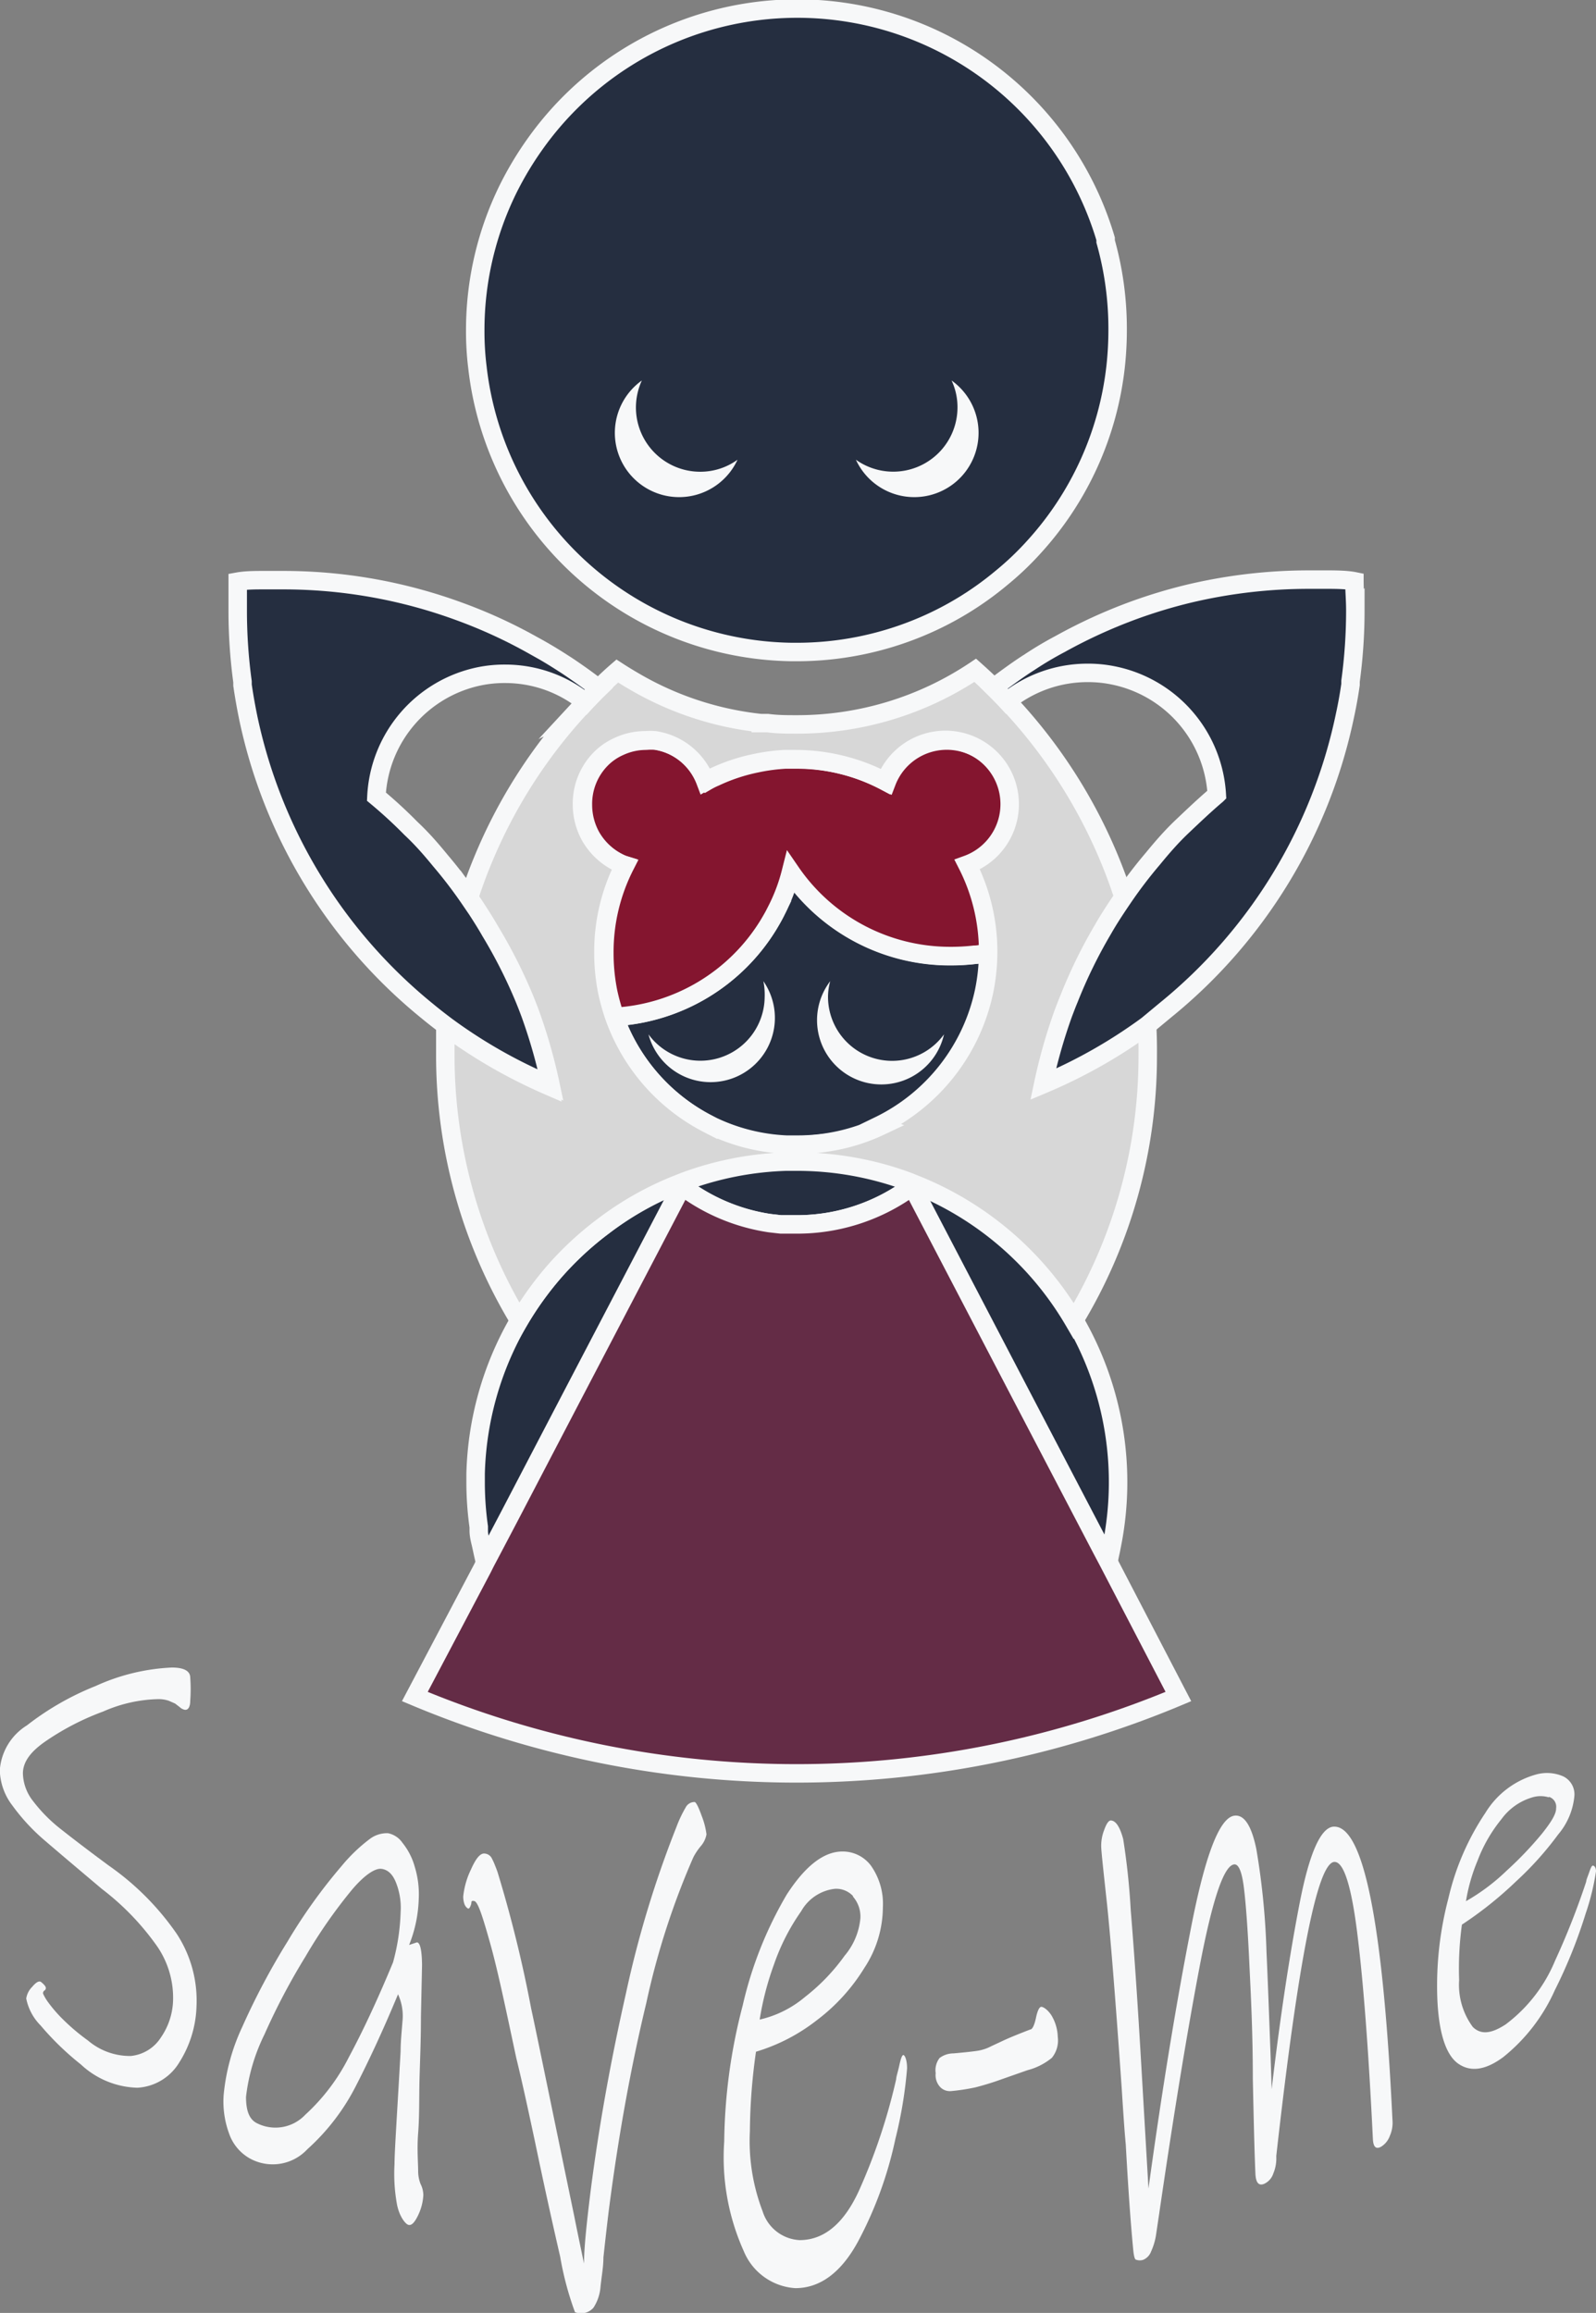 <svg xmlns="http://www.w3.org/2000/svg" viewBox="0 0 86.41 125.22"><rect x="0" y="0" width="86.41" height="125.22" fill="#808080" stroke="none"/><defs><style>.cls-1,.cls-5{fill:#252e40;}.cls-1,.cls-2,.cls-3,.cls-4,.cls-6{stroke:#f7f8f9;stroke-miterlimit:10;}.cls-2{fill:#84152f;}.cls-3{fill:#642c46;}.cls-4{fill:#d7d7d7;}.cls-6{fill:none;}.cls-7{fill:#f7f8f9;}</style></defs><title>logo sem bola</title><g id="Camada_1" data-name="Camada 1"><path class="cls-1" d="M109.62,93.29a11.26,11.26,0,0,1-1.31.07,10.45,10.45,0,0,1-8.62-4.54,9.72,9.72,0,0,1-.77,2.05c-.13.27-.28.53-.43.78a10.45,10.45,0,0,1-8.32,5,10.46,10.46,0,0,0,5.09,5.82l.23.12a10.4,10.4,0,0,0,4,1h.45c.8,0,1.59-.11,2.38-.21a10.52,10.52,0,0,0,2.27-.79,10.49,10.49,0,0,0,5.69-7.27,10.71,10.71,0,0,0,.22-2.14h0C110.19,93.2,109.91,93.25,109.62,93.29Z" transform="translate(-56.89 -41.59)"/><path class="cls-2" d="M111.63,85.15a3.48,3.48,0,0,0-6.73-1.23A10.42,10.42,0,0,0,100,82.71l-.59,0a10.22,10.22,0,0,0-1.57.21,9.9,9.9,0,0,0-2.23.74q-.24.1-.48.24a3.48,3.48,0,0,0-2.73-2.21,3,3,0,0,0-.52,0,3.43,3.43,0,0,0-1.43.31,3.23,3.23,0,0,0-1,.68,3.45,3.45,0,0,0-1,2.49,3.53,3.53,0,0,0,.46,1.74,3.57,3.57,0,0,0,1.49,1.39,2,2,0,0,0,.34.14,10.31,10.31,0,0,0-1.13,4.73,10.71,10.71,0,0,0,.21,2.14,11.88,11.88,0,0,0,.37,1.33,10.45,10.45,0,0,0,8.32-5c.15-.25.3-.51.43-.78a9.72,9.72,0,0,0,.77-2.05,10.45,10.45,0,0,0,8.62,4.54,11.26,11.26,0,0,0,1.31-.07c.29,0,.57-.09.85-.15a10.4,10.4,0,0,0-1.13-4.72A3.48,3.48,0,0,0,111.63,85.15Z" transform="translate(-56.89 -41.59)"/><path class="cls-1" d="M115.06,113.08a17.42,17.42,0,0,0-8.62-7.41l-.32-.13a17.35,17.35,0,0,0-6.09-1.09h-.58a17.35,17.35,0,0,0-5.51,1.08l-.33.13A17,17,0,0,0,89.52,108a17.3,17.3,0,0,0-2.62,2.44A17.71,17.71,0,0,0,85,113.08a17.33,17.33,0,0,0-2.36,8.3c0,.16,0,.31,0,.47a17.27,17.27,0,0,0,.17,2.4l0,.21c0,.29.09.58.15.86s.12.57.19.84l.36-.68.92-1.75,3.47-6.65,5.89-11.27a10.4,10.4,0,0,0,4.74,2l.62.07c.28,0,.57,0,.87,0a10.44,10.44,0,0,0,6.23-2.06l5.88,11.27,4.39,8.4.36.68c.07-.27.14-.56.19-.84a17.4,17.4,0,0,0-2-12.24Z" transform="translate(-56.89 -41.59)"/><path class="cls-3" d="M120.69,133.44a53.43,53.43,0,0,1-41.34,0L83,126.52l.18-.36.36-.68.92-1.75,3.47-6.65,5.89-11.27a10.4,10.4,0,0,0,4.74,2l.61.07c.29,0,.59,0,.88,0a10.44,10.44,0,0,0,6.23-2.06l5.88,11.27,4.39,8.4.36.68Z" transform="translate(-56.89 -41.59)"/><path class="cls-1" d="M116.75,54.66s0-.09,0-.14A17.41,17.41,0,0,0,85.85,49.4a18,18,0,0,0-1.42,2.36,17.28,17.28,0,0,0-1.81,7.73,15.87,15.87,0,0,0,.12,2A17.37,17.37,0,0,0,99.79,76.89H100a17.35,17.35,0,0,0,6.66-1.32,17.14,17.14,0,0,0,4.46-2.7,15.89,15.89,0,0,0,1.78-1.7,17.35,17.35,0,0,0,4.39-9.72,18.1,18.1,0,0,0,.11-2A17.45,17.45,0,0,0,116.75,54.66Z" transform="translate(-56.89 -41.59)"/><path class="cls-4" d="M118.79,94.89c-.08-.64-.19-1.26-.32-1.88a27.05,27.05,0,0,0-1.34-4.49,28,28,0,0,0-7.44-10.64A17.31,17.31,0,0,1,100,80.81c-.52,0-1,0-1.54-.07l-.38,0a17.17,17.17,0,0,1-6.77-2.21c-.33-.19-.66-.39-1-.61-.37.32-.72.65-1.06,1s-.49.49-.72.74l-.25.27a27.74,27.74,0,0,0-5.26,8.26c-.28.67-.53,1.37-.76,2.07a2.2,2.2,0,0,1,.17.25c.33.48.65,1,.94,1.49a26.59,26.59,0,0,1,1.84,3.75c.11.27.21.53.31.8a29.11,29.11,0,0,1,1.09,3.84A28.09,28.09,0,0,1,81,97.15v.23c0,.44,0,.88,0,1.33a27.72,27.72,0,0,0,4,14.37,17.71,17.71,0,0,1,1.91-2.66A17.3,17.3,0,0,1,89.52,108a17,17,0,0,1,4.09-2.31l.33-.13a17.35,17.35,0,0,1,5.51-1.08H100a17.35,17.35,0,0,1,6.09,1.09l.32.13a17.42,17.42,0,0,1,8.62,7.41,27.63,27.63,0,0,0,4-14.37A26.73,26.73,0,0,0,118.79,94.89Zm-14.23,7.67a10.43,10.43,0,0,1-4.53,1h-.57a10.4,10.4,0,0,1-4-1l-.23-.12a10.46,10.46,0,0,1-5.09-5.82,11.88,11.88,0,0,1-.37-1.33,10.71,10.71,0,0,1-.21-2.14,10.31,10.31,0,0,1,1.13-4.73,2,2,0,0,1-.34-.14,3.57,3.57,0,0,1-1.49-1.39,3.53,3.53,0,0,1-.46-1.74,3.45,3.45,0,0,1,1-2.49,3.23,3.23,0,0,1,1-.68,3.43,3.43,0,0,1,1.43-.31,3,3,0,0,1,.52,0,3.48,3.48,0,0,1,2.73,2.21q.24-.14.48-.24a9.9,9.9,0,0,1,2.23-.74,10.22,10.22,0,0,1,1.57-.21l.59,0a10.42,10.42,0,0,1,4.87,1.21,3.48,3.48,0,1,1,4.44,4.5,10.4,10.4,0,0,1,1.13,4.72h0a10.71,10.71,0,0,1-.22,2.14,10.49,10.49,0,0,1-5.69,7.27Z" transform="translate(-56.89 -41.59)"/><path class="cls-5" d="M89.31,78.87c-.25.24-.49.49-.72.74a6.89,6.89,0,0,0-4.36-1.54,6.75,6.75,0,0,0-1.36.13,7,7,0,0,0-5.6,6.47,25.4,25.4,0,0,1,1.87,1.72c.56.56,1.1,1.14,1.6,1.75a24.57,24.57,0,0,1,1.58,2.07l.18.25c.32.48.64,1,.93,1.49a27.14,27.14,0,0,1,1.84,3.75c.11.27.21.53.31.8a29.11,29.11,0,0,1,1.09,3.84A27.35,27.35,0,0,1,81,97.15c-.36-.27-.72-.55-1.07-.84a27.83,27.83,0,0,1-9.72-15.92s0,0,0,0c-.11-.55-.21-1.11-.29-1.67l0-.18a28.54,28.54,0,0,1-.26-3.83c0-.53,0-1.06,0-1.59.48,0,1-.07,1.44-.08s.7,0,1,0a27.62,27.62,0,0,1,9.5,1.67,27,27,0,0,1,4,1.83q.86.48,1.68,1c.24.15.47.31.7.47C88.52,78.27,88.91,78.56,89.31,78.87Z" transform="translate(-56.89 -41.59)"/><path class="cls-6" d="M82.87,78.2a6.75,6.75,0,0,1,1.36-.13,6.89,6.89,0,0,1,4.36,1.54c.23-.25.47-.5.72-.74-.4-.31-.79-.6-1.21-.89-.23-.16-.46-.32-.7-.47q-.83-.54-1.68-1a27,27,0,0,0-4-1.83A27.62,27.62,0,0,0,72.2,73q-.53,0-1,0c-.48,0-1,0-1.44.08,0,.53,0,1.06,0,1.59a28.54,28.54,0,0,0,.26,3.83l0,.18c.08.56.18,1.12.29,1.67,0,0,0,0,0,0A27.83,27.83,0,0,0,80,96.31c.35.29.71.57,1.07.84a27.35,27.35,0,0,0,5.63,3.19,29.11,29.11,0,0,0-1.09-3.84c-.1-.27-.2-.53-.31-.8A27.14,27.14,0,0,0,83.43,92c-.29-.51-.61-1-.93-1.49l-.18-.25a24.57,24.57,0,0,0-1.58-2.07c-.5-.61-1-1.19-1.6-1.75a25.4,25.4,0,0,0-1.87-1.72A7,7,0,0,1,82.87,78.2Z" transform="translate(-56.89 -41.59)"/><path class="cls-1" d="M117.13,78.15a6.72,6.72,0,0,0-1.35-.13,6.94,6.94,0,0,0-4.37,1.54c-.23-.25-.47-.49-.72-.74.39-.3.8-.6,1.21-.89.23-.16.46-.32.7-.47.54-.36,1.11-.7,1.68-1a28.1,28.1,0,0,1,4-1.83,27.8,27.8,0,0,1,2.9-.88,28.12,28.12,0,0,1,6.6-.78c.35,0,.7,0,1,0s1,0,1.44.09c0,.52.05,1,.05,1.58a28.43,28.43,0,0,1-.26,3.83l0,.18c-.08.56-.18,1.12-.3,1.67v0A27.86,27.86,0,0,1,120,96.27L119,97.1a27.61,27.61,0,0,1-5.63,3.19,29.11,29.11,0,0,1,1.09-3.84c.1-.26.2-.53.31-.79a26.71,26.71,0,0,1,1.84-3.76c.29-.51.61-1,.94-1.49l.17-.25a24.57,24.57,0,0,1,1.58-2.07c.5-.61,1-1.19,1.59-1.75s1.23-1.17,1.88-1.72A7,7,0,0,0,117.13,78.15Z" transform="translate(-56.89 -41.59)"/><path class="cls-7" d="M96.82,66.48a3.48,3.48,0,1,1-5.18-4.29,3.54,3.54,0,0,0-.32,1.46,3.48,3.48,0,0,0,3.48,3.48A3.43,3.43,0,0,0,96.82,66.48Z" transform="translate(-56.89 -41.59)"/><path class="cls-7" d="M103.23,66.48a3.48,3.48,0,1,0,5.18-4.29,3.39,3.39,0,0,1,.32,1.46,3.48,3.48,0,0,1-5.5,2.83Z" transform="translate(-56.89 -41.59)"/><path class="cls-7" d="M98.22,94.71A3.48,3.48,0,1,1,92,97.59a3.48,3.48,0,0,0,6.29-2A3.7,3.7,0,0,0,98.22,94.71Z" transform="translate(-56.89 -41.59)"/><path class="cls-7" d="M101.84,94.71A3.48,3.48,0,1,0,108,97.59a3.47,3.47,0,0,1-6.28-2A3.2,3.2,0,0,1,101.84,94.71Z" transform="translate(-56.89 -41.59)"/><path class="cls-7" d="M66.59,153.26a2.83,2.83,0,0,1-2.26,1.36,4.65,4.65,0,0,1-3.06-1.26,15.32,15.32,0,0,1-2.18-2.11,2.86,2.86,0,0,1-.78-1.46,1.13,1.13,0,0,1,.32-.63c.21-.25.38-.35.49-.26s.26.23.25.32a.15.15,0,0,1-.08.14.18.18,0,0,0-.07.16s.08.2.26.45a7.57,7.57,0,0,0,.81.94,11.17,11.17,0,0,0,1.36,1.15,3.5,3.5,0,0,0,2.32.84,2.18,2.18,0,0,0,1.63-1,3.71,3.71,0,0,0,.66-2,4.92,4.92,0,0,0-.85-2.92,14.1,14.1,0,0,0-3-3.12c-1.34-1.13-2.37-2-3.09-2.62a10.89,10.89,0,0,1-1.76-1.9,3.26,3.26,0,0,1-.68-1.92A3.11,3.11,0,0,1,58.35,135a15.16,15.16,0,0,1,3.72-2.13,11.11,11.11,0,0,1,4.12-1c.65,0,1,.18,1,.55a8.43,8.43,0,0,1,0,1.24c0,.34-.11.51-.28.5a.53.53,0,0,1-.28-.14l-.26-.2-.34-.15a1.73,1.73,0,0,0-.55-.09,7.77,7.77,0,0,0-3,.67,14.11,14.11,0,0,0-3.06,1.57c-.86.58-1.28,1.14-1.29,1.77a2.51,2.51,0,0,0,.55,1.51,8.32,8.32,0,0,0,1.48,1.5c.62.49,1.49,1.16,2.63,2a14.62,14.62,0,0,1,3.67,3.69,6.59,6.59,0,0,1,1.07,3.9A6,6,0,0,1,66.59,153.26Z" transform="translate(-56.89 -41.59)"/><path class="cls-7" d="M79.66,159.83a1.37,1.37,0,0,1,.15.6,2.86,2.86,0,0,1-.29,1.11c-.19.39-.36.56-.53.5s-.49-.48-.61-1.12a9.35,9.35,0,0,1-.13-2.17c0-.68.14-2.71.33-6.11,0-.54.06-1.07.1-1.61a2.81,2.81,0,0,0-.24-1.47c-.83,2-1.6,3.64-2.3,5a11.78,11.78,0,0,1-2.61,3.39,2.56,2.56,0,0,1-3.11.5,2.47,2.47,0,0,1-1.13-1.36A5,5,0,0,1,69,155a11.11,11.11,0,0,1,1-3.66,38.37,38.37,0,0,1,2.46-4.64,29.15,29.15,0,0,1,2.93-4.09,8.91,8.91,0,0,1,1.51-1.45,1.54,1.54,0,0,1,1-.32,1.24,1.24,0,0,1,.78.52,3.57,3.57,0,0,1,.66,1.28,5.09,5.09,0,0,1,.22,1.79,7.24,7.24,0,0,1-.52,2.46l.42-.14c.18,0,.27.44.28,1.22l-.06,2.81c0,1.42-.06,2.59-.08,3.51s0,1.88-.07,2.77,0,1.61,0,2.13A1.93,1.93,0,0,0,79.66,159.83Zm-6.24-3.75a10.81,10.81,0,0,0,2.35-3.1c.71-1.32,1.51-3,2.4-5.15a11.43,11.43,0,0,0,.41-2.7,3.7,3.7,0,0,0-.24-1.59c-.18-.47-.44-.72-.79-.77s-.94.34-1.62,1.15a27.16,27.16,0,0,0-2.49,3.58,35.52,35.52,0,0,0-2.23,4.23,10.3,10.3,0,0,0-1,3.38c0,.75.17,1.23.61,1.44A2.22,2.22,0,0,0,73.42,156.08Z" transform="translate(-56.89 -41.59)"/><path class="cls-7" d="M94.84,141.53a3.3,3.3,0,0,0-.41.61,41.46,41.46,0,0,0-2.55,7.9q-1.23,5.1-2,11c-.06.46-.17,1.38-.32,2.77,0,.54-.11,1.08-.16,1.62a2.4,2.4,0,0,1-.38,1.1.89.89,0,0,1-1,.24,16.84,16.84,0,0,1-.8-3q-.68-2.94-1.38-6.3c-.32-1.49-.64-3-1-4.47-.57-2.67-1-4.74-1.42-6.23s-.66-2.23-.86-2.26-.12.06-.17.2-.09.21-.14.21-.15-.09-.21-.23a1.25,1.25,0,0,1-.07-.43,4.41,4.41,0,0,1,.42-1.46c.26-.59.5-.88.73-.86a.48.48,0,0,1,.37.21,3.45,3.45,0,0,1,.2.43c.06.15.11.28.14.37a69.75,69.75,0,0,1,1.82,7.39c.31,1.42,1.06,5.11,2.33,11.23.17.86.35,1.71.53,2.57,0-.81.13-2.09.35-3.87.46-3.61,1.11-7.18,1.92-10.76a56.94,56.94,0,0,1,2.73-9,6.83,6.83,0,0,1,.5-1.06.54.54,0,0,1,.48-.3q.12,0,.39.75a4.12,4.12,0,0,1,.26,1A1.32,1.32,0,0,1,94.84,141.53Z" transform="translate(-56.89 -41.59)"/><path class="cls-7" d="M106,153.57a23.41,23.41,0,0,1-.63,3.81,21.06,21.06,0,0,1-2,5.52c-.91,1.7-2.06,2.57-3.42,2.57a3.24,3.24,0,0,1-2.79-2,12.38,12.38,0,0,1-1.06-5.94,30.18,30.18,0,0,1,1-7.36,21.06,21.06,0,0,1,2.38-6c1-1.55,2-2.33,3-2.34a1.91,1.91,0,0,1,1.56.76,3.58,3.58,0,0,1,.65,2.26,6,6,0,0,1-1,3.28,10.27,10.27,0,0,1-2.57,2.83,10,10,0,0,1-3.3,1.71,31.85,31.85,0,0,0-.33,4.3,10.63,10.63,0,0,0,.69,4.34,2.22,2.22,0,0,0,2,1.56c1.34,0,2.42-.92,3.23-2.71a32.06,32.06,0,0,0,2-6c0-.13.09-.38.17-.75s.15-.56.22-.56S106,153.09,106,153.57Zm-2.91-9.31a1.24,1.24,0,0,0-1-.41,2.4,2.4,0,0,0-1.82,1.21,11.53,11.53,0,0,0-1.47,2.87,16,16,0,0,0-.78,3,5.8,5.8,0,0,0,2.46-1.23,10.69,10.69,0,0,0,2.14-2.23,3.65,3.65,0,0,0,.85-2A1.63,1.63,0,0,0,103.06,144.26Z" transform="translate(-56.89 -41.59)"/><path class="cls-7" d="M113.84,153a3.43,3.43,0,0,1-1.32.67l-1.68.59c-.41.14-.79.25-1.14.34a10.93,10.93,0,0,1-1.3.2.73.73,0,0,1-.58-.19.94.94,0,0,1-.27-.78,1.08,1.08,0,0,1,.21-.82,1.26,1.26,0,0,1,.76-.25q1-.09,1.35-.15a2.34,2.34,0,0,0,.69-.24l.58-.27c.31-.15.82-.36,1.52-.63.13,0,.24-.26.32-.64s.18-.58.28-.59.37.15.58.5a2.41,2.41,0,0,1,.32,1.13A1.49,1.49,0,0,1,113.84,153Z" transform="translate(-56.89 -41.59)"/><path class="cls-7" d="M132.14,157.22a1.14,1.14,0,0,1-.47.59q-.42.24-.45-.42c-.24-4.93-.53-8.66-.86-11.25s-.76-3.84-1.27-3.74c-.87.2-1.89,5.11-3.1,15.91v.05a2.09,2.09,0,0,1-.16.9.93.93,0,0,1-.49.56c-.3.13-.46-.06-.48-.55-.05-1.1-.09-2.8-.14-5.12,0-2.58-.11-4.6-.18-6.08-.09-2-.2-3.48-.31-4.33s-.29-1.25-.53-1.21c-.55.08-1.17,1.89-1.87,5.58s-1.42,8.12-2.18,13.33l-.18,1.21a3.44,3.44,0,0,1-.26.84.78.78,0,0,1-.41.44.58.58,0,0,1-.4,0c-.07,0-.12-.2-.15-.49q-.21-2.13-.41-5.76c-.06-.61-.13-1.63-.22-3.05-.35-5-.62-8.35-.81-10.1s-.3-2.75-.3-3a2.36,2.36,0,0,1,.16-.86c.12-.34.24-.51.35-.52.26,0,.49.3.68,1a37.85,37.85,0,0,1,.41,3.86q.28,3.38.57,8.37l.39,6.7q1.08-7.86,2.28-14c.79-4.1,1.58-6.1,2.38-6.19.53-.06.92.55,1.18,1.81a40,40,0,0,1,.55,5.56c.06,1.29.13,3.14.22,5.57l.06,1.87c.48-4.08,1-7.43,1.52-10.1s1.12-4,1.78-4.11q2.47-.31,3.24,15.87A1.74,1.74,0,0,1,132.14,157.22Z" transform="translate(-56.89 -41.59)"/><path class="cls-7" d="M143.3,142.9a12.85,12.85,0,0,1-.56,2.29,27,27,0,0,1-1.67,4.15,9.71,9.71,0,0,1-2.79,3.62c-.93.69-1.74.83-2.42.37s-1.07-1.66-1.15-3.51a18.59,18.59,0,0,1,.6-5.46,13.9,13.9,0,0,1,2-4.62,4.68,4.68,0,0,1,2.75-2.08,2.2,2.2,0,0,1,1.46.1,1.08,1.08,0,0,1,.61,1.06,3.75,3.75,0,0,1-.88,2.09,17.53,17.53,0,0,1-2.28,2.54,20.45,20.45,0,0,1-2.93,2.34,17.55,17.55,0,0,0-.15,3,3.84,3.84,0,0,0,.74,2.54c.44.43,1,.37,1.78-.14a8.25,8.25,0,0,0,2.67-3.44,40.88,40.88,0,0,0,1.69-4.29c0-.09.07-.24.15-.47s.13-.36.19-.39S143.3,142.66,143.3,142.9Zm-2.55-4a1.53,1.53,0,0,0-.9,0,3.17,3.17,0,0,0-1.67,1.18,8.06,8.06,0,0,0-1.29,2.24,9.66,9.66,0,0,0-.63,2.2,11,11,0,0,0,2.2-1.65,19.27,19.27,0,0,0,1.91-2c.52-.65.78-1.09.77-1.38A.56.56,0,0,0,140.75,138.87Z" transform="translate(-56.89 -41.59)"/></g></svg>